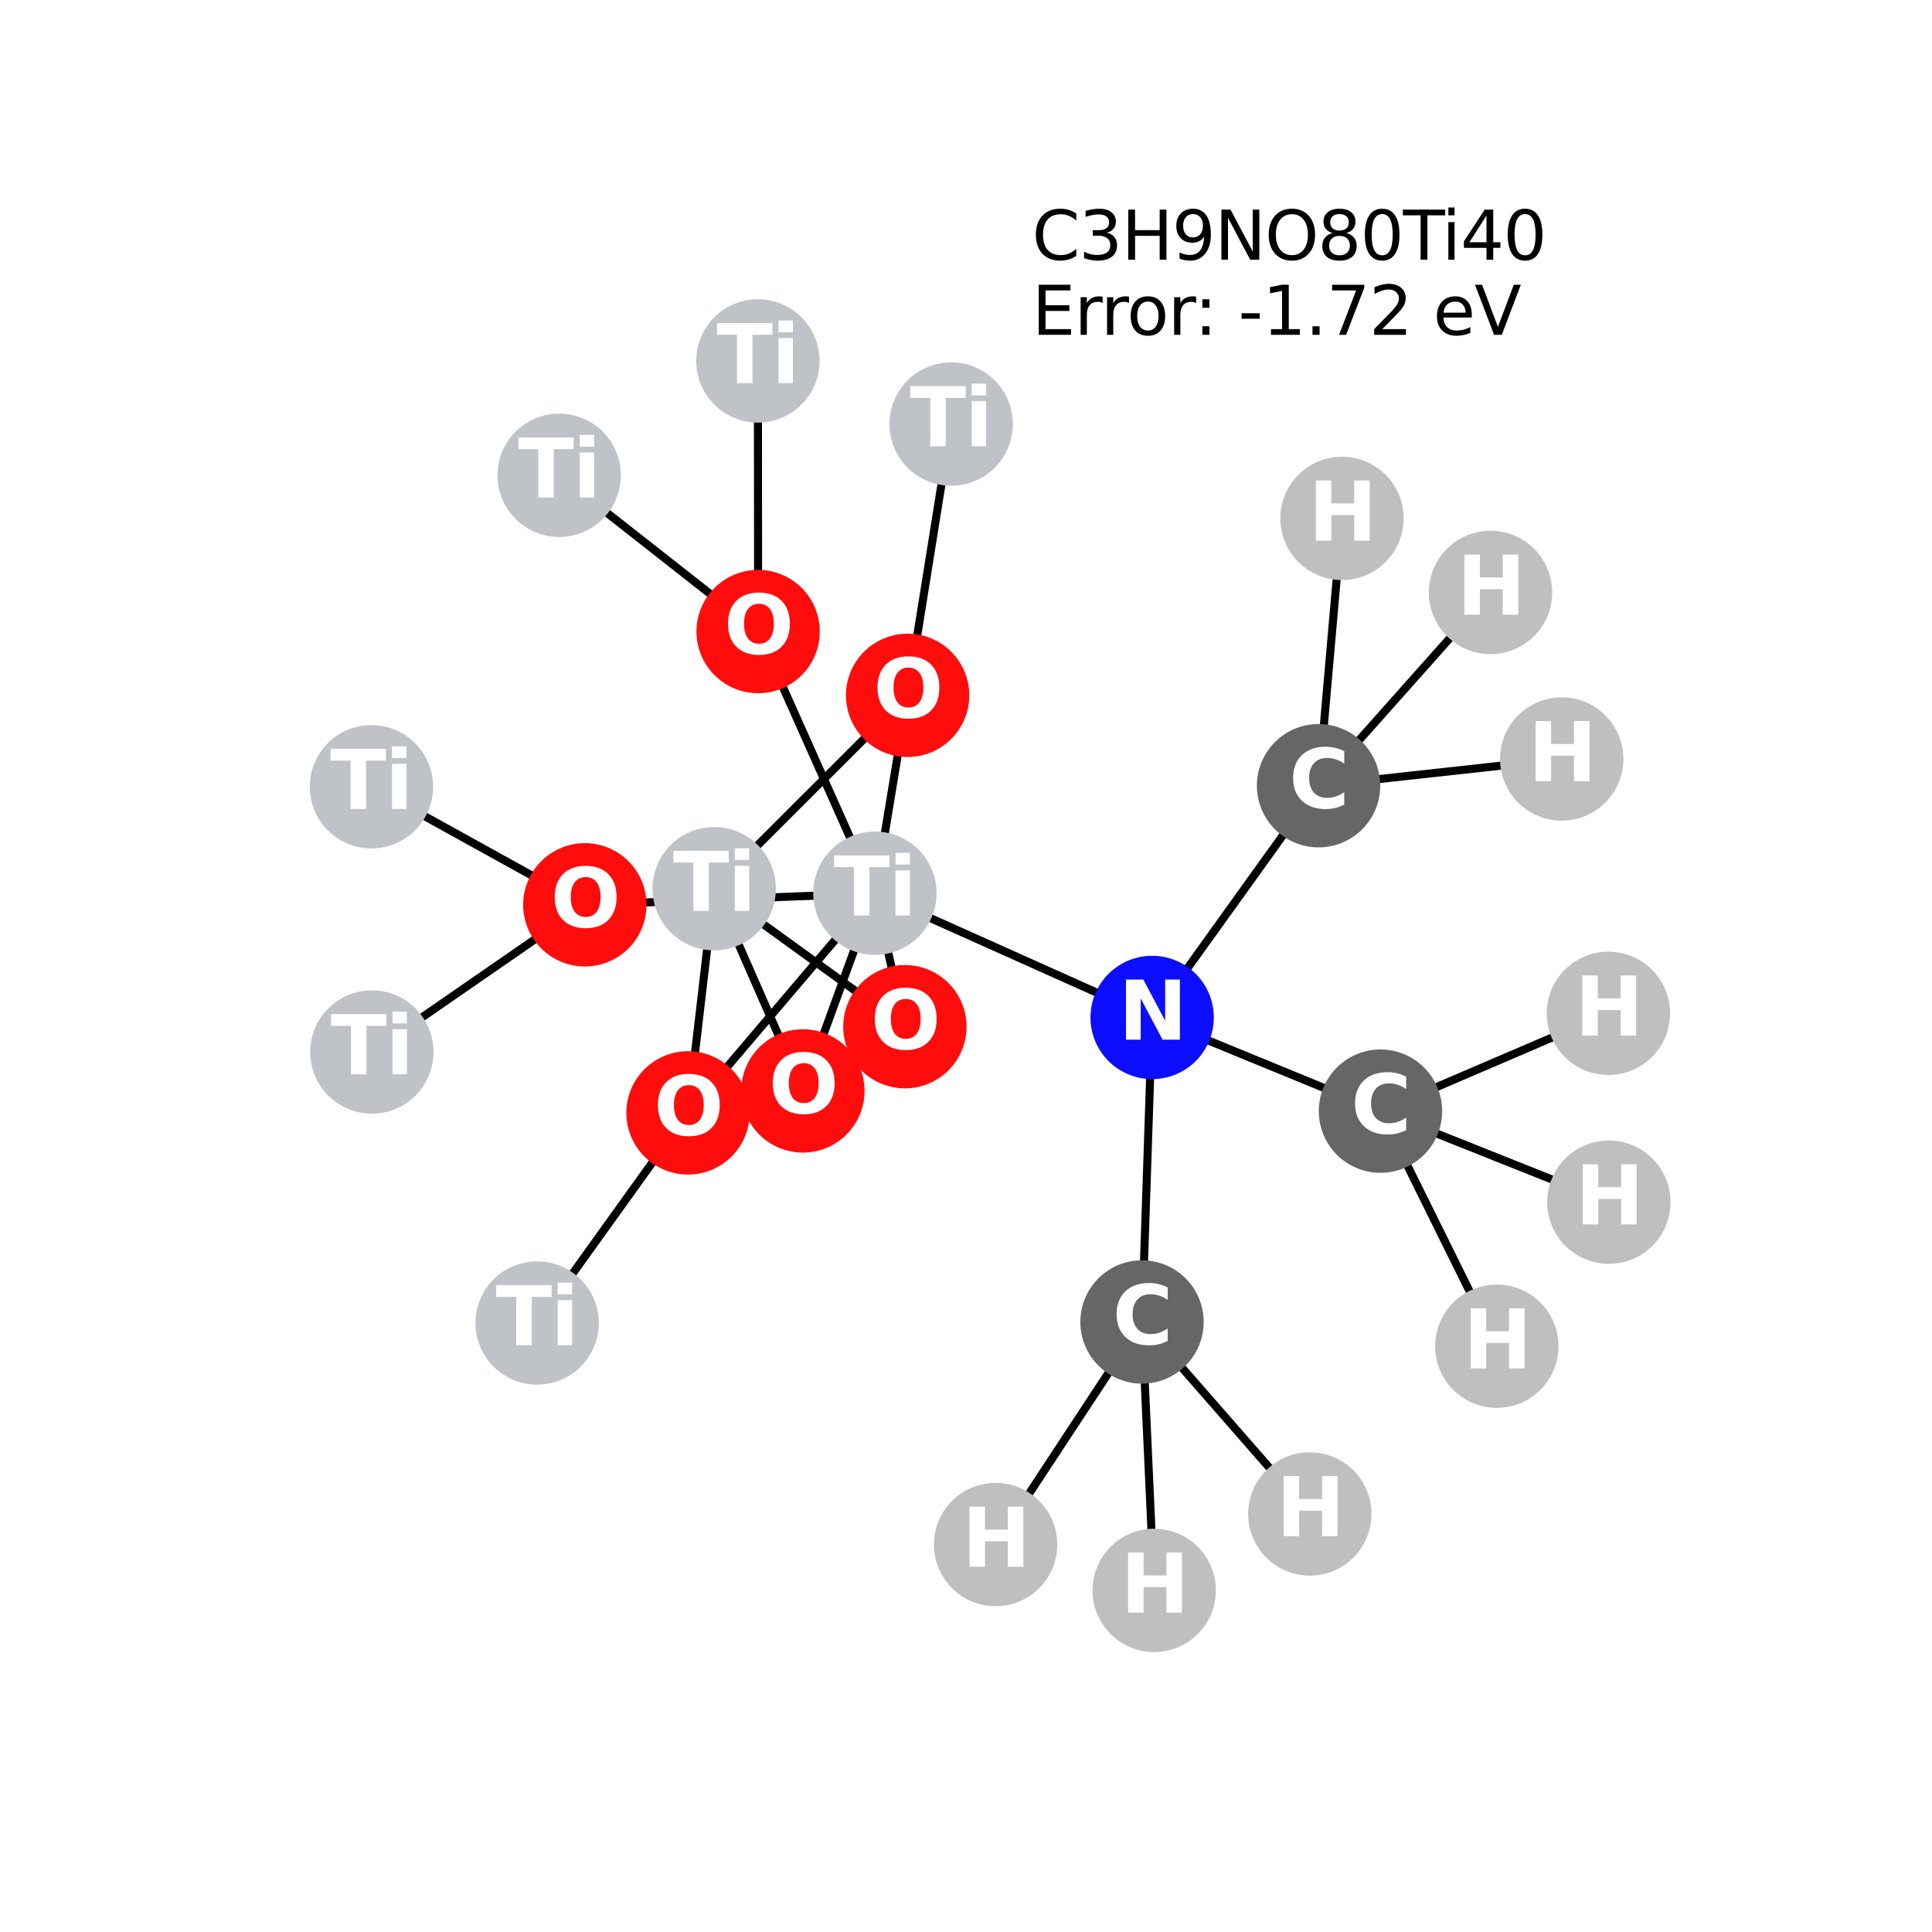 <?xml version="1.0" encoding="utf-8" standalone="no"?>
<!DOCTYPE svg PUBLIC "-//W3C//DTD SVG 1.1//EN"
  "http://www.w3.org/Graphics/SVG/1.1/DTD/svg11.dtd">
<svg xmlns:xlink="http://www.w3.org/1999/xlink" width="288pt" height="288pt" viewBox="0 0 288 288" xmlns="http://www.w3.org/2000/svg" version="1.1">
 <defs>
  <style type="text/css">*{stroke-linejoin: round; stroke-linecap: butt}</style>
 </defs>
 <g id="figure_1">
  <g id="patch_1">
   <path d="M 0 288 
L 288 288 
L 288 0 
L 0 0 
z
" style="fill: #ffffff"/>
  </g>
  <g id="axes_1">
   <g id="LineCollection_1">
    <path d="M 239.831 179.208 
L 205.785 165.634 
" clip-path="url(#pd5adff46bb)" style="fill: none; stroke: #000000; stroke-width: 1.2"/>
    <path d="M 239.759 151.059 
L 205.785 165.634 
" clip-path="url(#pd5adff46bb)" style="fill: none; stroke: #000000; stroke-width: 1.2"/>
    <path d="M 232.803 113.143 
L 196.555 117.124 
" clip-path="url(#pd5adff46bb)" style="fill: none; stroke: #000000; stroke-width: 1.2"/>
    <path d="M 222.189 88.316 
L 196.555 117.124 
" clip-path="url(#pd5adff46bb)" style="fill: none; stroke: #000000; stroke-width: 1.2"/>
    <path d="M 200.048 77.276 
L 196.555 117.124 
" clip-path="url(#pd5adff46bb)" style="fill: none; stroke: #000000; stroke-width: 1.2"/>
    <path d="M 135.297 103.655 
L 141.787 63.211 
" clip-path="url(#pd5adff46bb)" style="fill: none; stroke: #000000; stroke-width: 1.2"/>
    <path d="M 135.297 103.655 
L 130.423 133.155 
" clip-path="url(#pd5adff46bb)" style="fill: none; stroke: #000000; stroke-width: 1.2"/>
    <path d="M 135.297 103.655 
L 106.464 132.474 
" clip-path="url(#pd5adff46bb)" style="fill: none; stroke: #000000; stroke-width: 1.2"/>
    <path d="M 112.979 53.804 
L 113.011 94.146 
" clip-path="url(#pd5adff46bb)" style="fill: none; stroke: #000000; stroke-width: 1.2"/>
    <path d="M 134.892 153.049 
L 130.423 133.155 
" clip-path="url(#pd5adff46bb)" style="fill: none; stroke: #000000; stroke-width: 1.2"/>
    <path d="M 134.892 153.049 
L 106.464 132.474 
" clip-path="url(#pd5adff46bb)" style="fill: none; stroke: #000000; stroke-width: 1.2"/>
    <path d="M 55.369 117.281 
L 87.18 134.882 
" clip-path="url(#pd5adff46bb)" style="fill: none; stroke: #000000; stroke-width: 1.2"/>
    <path d="M 87.18 134.882 
L 130.423 133.155 
" clip-path="url(#pd5adff46bb)" style="fill: none; stroke: #000000; stroke-width: 1.2"/>
    <path d="M 87.18 134.882 
L 55.434 156.823 
" clip-path="url(#pd5adff46bb)" style="fill: none; stroke: #000000; stroke-width: 1.2"/>
    <path d="M 130.423 133.155 
L 113.011 94.146 
" clip-path="url(#pd5adff46bb)" style="fill: none; stroke: #000000; stroke-width: 1.2"/>
    <path d="M 130.423 133.155 
L 102.559 165.896 
" clip-path="url(#pd5adff46bb)" style="fill: none; stroke: #000000; stroke-width: 1.2"/>
    <path d="M 130.423 133.155 
L 119.684 162.623 
" clip-path="url(#pd5adff46bb)" style="fill: none; stroke: #000000; stroke-width: 1.2"/>
    <path d="M 130.423 133.155 
L 171.747 151.67 
" clip-path="url(#pd5adff46bb)" style="fill: none; stroke: #000000; stroke-width: 1.2"/>
    <path d="M 83.356 70.852 
L 113.011 94.146 
" clip-path="url(#pd5adff46bb)" style="fill: none; stroke: #000000; stroke-width: 1.2"/>
    <path d="M 80.069 197.218 
L 102.559 165.896 
" clip-path="url(#pd5adff46bb)" style="fill: none; stroke: #000000; stroke-width: 1.2"/>
    <path d="M 106.464 132.474 
L 102.559 165.896 
" clip-path="url(#pd5adff46bb)" style="fill: none; stroke: #000000; stroke-width: 1.2"/>
    <path d="M 106.464 132.474 
L 119.684 162.623 
" clip-path="url(#pd5adff46bb)" style="fill: none; stroke: #000000; stroke-width: 1.2"/>
    <path d="M 171.747 151.67 
L 170.237 197.064 
" clip-path="url(#pd5adff46bb)" style="fill: none; stroke: #000000; stroke-width: 1.2"/>
    <path d="M 171.747 151.67 
L 205.785 165.634 
" clip-path="url(#pd5adff46bb)" style="fill: none; stroke: #000000; stroke-width: 1.2"/>
    <path d="M 171.747 151.67 
L 196.555 117.124 
" clip-path="url(#pd5adff46bb)" style="fill: none; stroke: #000000; stroke-width: 1.2"/>
    <path d="M 170.237 197.064 
L 148.414 230.243 
" clip-path="url(#pd5adff46bb)" style="fill: none; stroke: #000000; stroke-width: 1.2"/>
    <path d="M 170.237 197.064 
L 172.055 237.076 
" clip-path="url(#pd5adff46bb)" style="fill: none; stroke: #000000; stroke-width: 1.2"/>
    <path d="M 170.237 197.064 
L 195.25 225.683 
" clip-path="url(#pd5adff46bb)" style="fill: none; stroke: #000000; stroke-width: 1.2"/>
    <path d="M 205.785 165.634 
L 223.128 200.679 
" clip-path="url(#pd5adff46bb)" style="fill: none; stroke: #000000; stroke-width: 1.2"/>
   </g>
   <g id="PathCollection_1">
    <defs>
     <path id="C0_0_d921d485c6" d="M 0 8.944 
C 2.372 8.944 4.647 8.002 6.325 6.325 
C 8.002 4.647 8.944 2.372 8.944 -0 
C 8.944 -2.372 8.002 -4.647 6.325 -6.325 
C 4.647 -8.002 2.372 -8.944 0 -8.944 
C -2.372 -8.944 -4.647 -8.002 -6.325 -6.325 
C -8.002 -4.647 -8.944 -2.372 -8.944 0 
C -8.944 2.372 -8.002 4.647 -6.325 6.325 
C -4.647 8.002 -2.372 8.944 0 8.944 
z
"/>
    </defs>
    <g clip-path="url(#pd5adff46bb)">
     <use xlink:href="#C0_0_d921d485c6" x="239.831" y="179.208" style="fill: #bfbfbf; stroke: #bfbfbf; stroke-width: 0.5"/>
    </g>
    <g clip-path="url(#pd5adff46bb)">
     <use xlink:href="#C0_0_d921d485c6" x="239.759" y="151.059" style="fill: #bfbfbf; stroke: #bfbfbf; stroke-width: 0.5"/>
    </g>
    <g clip-path="url(#pd5adff46bb)">
     <use xlink:href="#C0_0_d921d485c6" x="232.803" y="113.143" style="fill: #bfbfbf; stroke: #bfbfbf; stroke-width: 0.5"/>
    </g>
    <g clip-path="url(#pd5adff46bb)">
     <use xlink:href="#C0_0_d921d485c6" x="222.189" y="88.316" style="fill: #bfbfbf; stroke: #bfbfbf; stroke-width: 0.5"/>
    </g>
    <g clip-path="url(#pd5adff46bb)">
     <use xlink:href="#C0_0_d921d485c6" x="200.048" y="77.276" style="fill: #bfbfbf; stroke: #bfbfbf; stroke-width: 0.5"/>
    </g>
    <g clip-path="url(#pd5adff46bb)">
     <use xlink:href="#C0_0_d921d485c6" x="135.297" y="103.655" style="fill: #ff0d0d; stroke: #ff0d0d; stroke-width: 0.5"/>
    </g>
    <g clip-path="url(#pd5adff46bb)">
     <use xlink:href="#C0_0_d921d485c6" x="112.979" y="53.804" style="fill: #bfc2c7; stroke: #bfc2c7; stroke-width: 0.5"/>
    </g>
    <g clip-path="url(#pd5adff46bb)">
     <use xlink:href="#C0_0_d921d485c6" x="134.892" y="153.049" style="fill: #ff0d0d; stroke: #ff0d0d; stroke-width: 0.5"/>
    </g>
    <g clip-path="url(#pd5adff46bb)">
     <use xlink:href="#C0_0_d921d485c6" x="141.787" y="63.211" style="fill: #bfc2c7; stroke: #bfc2c7; stroke-width: 0.5"/>
    </g>
    <g clip-path="url(#pd5adff46bb)">
     <use xlink:href="#C0_0_d921d485c6" x="55.369" y="117.281" style="fill: #bfc2c7; stroke: #bfc2c7; stroke-width: 0.5"/>
    </g>
    <g clip-path="url(#pd5adff46bb)">
     <use xlink:href="#C0_0_d921d485c6" x="87.18" y="134.882" style="fill: #ff0d0d; stroke: #ff0d0d; stroke-width: 0.5"/>
    </g>
    <g clip-path="url(#pd5adff46bb)">
     <use xlink:href="#C0_0_d921d485c6" x="130.423" y="133.155" style="fill: #bfc2c7; stroke: #bfc2c7; stroke-width: 0.5"/>
    </g>
    <g clip-path="url(#pd5adff46bb)">
     <use xlink:href="#C0_0_d921d485c6" x="83.356" y="70.852" style="fill: #bfc2c7; stroke: #bfc2c7; stroke-width: 0.5"/>
    </g>
    <g clip-path="url(#pd5adff46bb)">
     <use xlink:href="#C0_0_d921d485c6" x="80.069" y="197.218" style="fill: #bfc2c7; stroke: #bfc2c7; stroke-width: 0.5"/>
    </g>
    <g clip-path="url(#pd5adff46bb)">
     <use xlink:href="#C0_0_d921d485c6" x="55.434" y="156.823" style="fill: #bfc2c7; stroke: #bfc2c7; stroke-width: 0.5"/>
    </g>
    <g clip-path="url(#pd5adff46bb)">
     <use xlink:href="#C0_0_d921d485c6" x="106.464" y="132.474" style="fill: #bfc2c7; stroke: #bfc2c7; stroke-width: 0.5"/>
    </g>
    <g clip-path="url(#pd5adff46bb)">
     <use xlink:href="#C0_0_d921d485c6" x="102.559" y="165.896" style="fill: #ff0d0d; stroke: #ff0d0d; stroke-width: 0.5"/>
    </g>
    <g clip-path="url(#pd5adff46bb)">
     <use xlink:href="#C0_0_d921d485c6" x="119.684" y="162.623" style="fill: #ff0d0d; stroke: #ff0d0d; stroke-width: 0.5"/>
    </g>
    <g clip-path="url(#pd5adff46bb)">
     <use xlink:href="#C0_0_d921d485c6" x="113.011" y="94.146" style="fill: #ff0d0d; stroke: #ff0d0d; stroke-width: 0.5"/>
    </g>
    <g clip-path="url(#pd5adff46bb)">
     <use xlink:href="#C0_0_d921d485c6" x="171.747" y="151.67" style="fill: #0d0dff; stroke: #0d0dff; stroke-width: 0.5"/>
    </g>
    <g clip-path="url(#pd5adff46bb)">
     <use xlink:href="#C0_0_d921d485c6" x="170.237" y="197.064" style="fill: #666666; stroke: #666666; stroke-width: 0.5"/>
    </g>
    <g clip-path="url(#pd5adff46bb)">
     <use xlink:href="#C0_0_d921d485c6" x="205.785" y="165.634" style="fill: #666666; stroke: #666666; stroke-width: 0.5"/>
    </g>
    <g clip-path="url(#pd5adff46bb)">
     <use xlink:href="#C0_0_d921d485c6" x="196.555" y="117.124" style="fill: #666666; stroke: #666666; stroke-width: 0.5"/>
    </g>
    <g clip-path="url(#pd5adff46bb)">
     <use xlink:href="#C0_0_d921d485c6" x="148.414" y="230.243" style="fill: #bfbfbf; stroke: #bfbfbf; stroke-width: 0.5"/>
    </g>
    <g clip-path="url(#pd5adff46bb)">
     <use xlink:href="#C0_0_d921d485c6" x="172.055" y="237.076" style="fill: #bfbfbf; stroke: #bfbfbf; stroke-width: 0.5"/>
    </g>
    <g clip-path="url(#pd5adff46bb)">
     <use xlink:href="#C0_0_d921d485c6" x="195.25" y="225.683" style="fill: #bfbfbf; stroke: #bfbfbf; stroke-width: 0.5"/>
    </g>
    <g clip-path="url(#pd5adff46bb)">
     <use xlink:href="#C0_0_d921d485c6" x="223.128" y="200.679" style="fill: #bfbfbf; stroke: #bfbfbf; stroke-width: 0.5"/>
    </g>
   </g>
   <g id="text_1">
    <g clip-path="url(#pd5adff46bb)">
     <!-- H -->
     <g style="fill: #ffffff" transform="translate(234.81 182.519) scale(0.12 -0.12)">
      <defs>
       <path id="DejaVuSans-Bold-48" d="M 588 4666 
L 1791 4666 
L 1791 2888 
L 3566 2888 
L 3566 4666 
L 4769 4666 
L 4769 0 
L 3566 0 
L 3566 1978 
L 1791 1978 
L 1791 0 
L 588 0 
L 588 4666 
z
" transform="scale(0.016)"/>
      </defs>
      <use xlink:href="#DejaVuSans-Bold-48"/>
     </g>
    </g>
   </g>
   <g id="text_2">
    <g clip-path="url(#pd5adff46bb)">
     <!-- H -->
     <g style="fill: #ffffff" transform="translate(234.738 154.37) scale(0.12 -0.12)">
      <use xlink:href="#DejaVuSans-Bold-48"/>
     </g>
    </g>
   </g>
   <g id="text_3">
    <g clip-path="url(#pd5adff46bb)">
     <!-- H -->
     <g style="fill: #ffffff" transform="translate(227.782 116.454) scale(0.12 -0.12)">
      <use xlink:href="#DejaVuSans-Bold-48"/>
     </g>
    </g>
   </g>
   <g id="text_4">
    <g clip-path="url(#pd5adff46bb)">
     <!-- H -->
     <g style="fill: #ffffff" transform="translate(217.168 91.627) scale(0.12 -0.12)">
      <use xlink:href="#DejaVuSans-Bold-48"/>
     </g>
    </g>
   </g>
   <g id="text_5">
    <g clip-path="url(#pd5adff46bb)">
     <!-- H -->
     <g style="fill: #ffffff" transform="translate(195.027 80.587) scale(0.12 -0.12)">
      <use xlink:href="#DejaVuSans-Bold-48"/>
     </g>
    </g>
   </g>
   <g id="text_6">
    <g clip-path="url(#pd5adff46bb)">
     <!-- O -->
     <g style="fill: #ffffff" transform="translate(130.196 106.966) scale(0.12 -0.12)">
      <defs>
       <path id="DejaVuSans-Bold-4f" d="M 2719 3878 
Q 2169 3878 1866 3472 
Q 1563 3066 1563 2328 
Q 1563 1594 1866 1187 
Q 2169 781 2719 781 
Q 3272 781 3575 1187 
Q 3878 1594 3878 2328 
Q 3878 3066 3575 3472 
Q 3272 3878 2719 3878 
z
M 2719 4750 
Q 3844 4750 4481 4106 
Q 5119 3463 5119 2328 
Q 5119 1197 4481 553 
Q 3844 -91 2719 -91 
Q 1597 -91 958 553 
Q 319 1197 319 2328 
Q 319 3463 958 4106 
Q 1597 4750 2719 4750 
z
" transform="scale(0.016)"/>
      </defs>
      <use xlink:href="#DejaVuSans-Bold-4f"/>
     </g>
    </g>
   </g>
   <g id="text_7">
    <g clip-path="url(#pd5adff46bb)">
     <!-- Ti -->
     <g style="fill: #ffffff" transform="translate(106.829 57.115) scale(0.12 -0.12)">
      <defs>
       <path id="DejaVuSans-Bold-54" d="M 31 4666 
L 4331 4666 
L 4331 3756 
L 2784 3756 
L 2784 0 
L 1581 0 
L 1581 3756 
L 31 3756 
L 31 4666 
z
" transform="scale(0.016)"/>
       <path id="DejaVuSans-Bold-69" d="M 538 3500 
L 1656 3500 
L 1656 0 
L 538 0 
L 538 3500 
z
M 538 4863 
L 1656 4863 
L 1656 3950 
L 538 3950 
L 538 4863 
z
" transform="scale(0.016)"/>
      </defs>
      <use xlink:href="#DejaVuSans-Bold-54"/>
      <use xlink:href="#DejaVuSans-Bold-69" transform="translate(68.213 0)"/>
     </g>
    </g>
   </g>
   <g id="text_8">
    <g clip-path="url(#pd5adff46bb)">
     <!-- O -->
     <g style="fill: #ffffff" transform="translate(129.791 156.36) scale(0.12 -0.12)">
      <use xlink:href="#DejaVuSans-Bold-4f"/>
     </g>
    </g>
   </g>
   <g id="text_9">
    <g clip-path="url(#pd5adff46bb)">
     <!-- Ti -->
     <g style="fill: #ffffff" transform="translate(135.637 66.522) scale(0.12 -0.12)">
      <use xlink:href="#DejaVuSans-Bold-54"/>
      <use xlink:href="#DejaVuSans-Bold-69" transform="translate(68.213 0)"/>
     </g>
    </g>
   </g>
   <g id="text_10">
    <g clip-path="url(#pd5adff46bb)">
     <!-- Ti -->
     <g style="fill: #ffffff" transform="translate(49.219 120.592) scale(0.12 -0.12)">
      <use xlink:href="#DejaVuSans-Bold-54"/>
      <use xlink:href="#DejaVuSans-Bold-69" transform="translate(68.213 0)"/>
     </g>
    </g>
   </g>
   <g id="text_11">
    <g clip-path="url(#pd5adff46bb)">
     <!-- O -->
     <g style="fill: #ffffff" transform="translate(82.079 138.193) scale(0.12 -0.12)">
      <use xlink:href="#DejaVuSans-Bold-4f"/>
     </g>
    </g>
   </g>
   <g id="text_12">
    <g clip-path="url(#pd5adff46bb)">
     <!-- Ti -->
     <g style="fill: #ffffff" transform="translate(124.273 136.466) scale(0.12 -0.12)">
      <use xlink:href="#DejaVuSans-Bold-54"/>
      <use xlink:href="#DejaVuSans-Bold-69" transform="translate(68.213 0)"/>
     </g>
    </g>
   </g>
   <g id="text_13">
    <g clip-path="url(#pd5adff46bb)">
     <!-- Ti -->
     <g style="fill: #ffffff" transform="translate(77.206 74.164) scale(0.12 -0.12)">
      <use xlink:href="#DejaVuSans-Bold-54"/>
      <use xlink:href="#DejaVuSans-Bold-69" transform="translate(68.213 0)"/>
     </g>
    </g>
   </g>
   <g id="text_14">
    <g clip-path="url(#pd5adff46bb)">
     <!-- Ti -->
     <g style="fill: #ffffff" transform="translate(73.919 200.53) scale(0.12 -0.12)">
      <use xlink:href="#DejaVuSans-Bold-54"/>
      <use xlink:href="#DejaVuSans-Bold-69" transform="translate(68.213 0)"/>
     </g>
    </g>
   </g>
   <g id="text_15">
    <g clip-path="url(#pd5adff46bb)">
     <!-- Ti -->
     <g style="fill: #ffffff" transform="translate(49.284 160.135) scale(0.12 -0.12)">
      <use xlink:href="#DejaVuSans-Bold-54"/>
      <use xlink:href="#DejaVuSans-Bold-69" transform="translate(68.213 0)"/>
     </g>
    </g>
   </g>
   <g id="text_16">
    <g clip-path="url(#pd5adff46bb)">
     <!-- Ti -->
     <g style="fill: #ffffff" transform="translate(100.314 135.785) scale(0.12 -0.12)">
      <use xlink:href="#DejaVuSans-Bold-54"/>
      <use xlink:href="#DejaVuSans-Bold-69" transform="translate(68.213 0)"/>
     </g>
    </g>
   </g>
   <g id="text_17">
    <g clip-path="url(#pd5adff46bb)">
     <!-- O -->
     <g style="fill: #ffffff" transform="translate(97.458 169.207) scale(0.12 -0.12)">
      <use xlink:href="#DejaVuSans-Bold-4f"/>
     </g>
    </g>
   </g>
   <g id="text_18">
    <g clip-path="url(#pd5adff46bb)">
     <!-- O -->
     <g style="fill: #ffffff" transform="translate(114.584 165.934) scale(0.12 -0.12)">
      <use xlink:href="#DejaVuSans-Bold-4f"/>
     </g>
    </g>
   </g>
   <g id="text_19">
    <g clip-path="url(#pd5adff46bb)">
     <!-- O -->
     <g style="fill: #ffffff" transform="translate(107.911 97.458) scale(0.12 -0.12)">
      <use xlink:href="#DejaVuSans-Bold-4f"/>
     </g>
    </g>
   </g>
   <g id="text_20">
    <g clip-path="url(#pd5adff46bb)">
     <!-- N -->
     <g style="fill: #ffffff" transform="translate(166.725 154.982) scale(0.12 -0.12)">
      <defs>
       <path id="DejaVuSans-Bold-4e" d="M 588 4666 
L 1931 4666 
L 3628 1466 
L 3628 4666 
L 4769 4666 
L 4769 0 
L 3425 0 
L 1728 3200 
L 1728 0 
L 588 0 
L 588 4666 
z
" transform="scale(0.016)"/>
      </defs>
      <use xlink:href="#DejaVuSans-Bold-4e"/>
     </g>
    </g>
   </g>
   <g id="text_21">
    <g clip-path="url(#pd5adff46bb)">
     <!-- C -->
     <g style="fill: #ffffff" transform="translate(165.834 200.376) scale(0.12 -0.12)">
      <defs>
       <path id="DejaVuSans-Bold-43" d="M 4288 256 
Q 3956 84 3597 -3 
Q 3238 -91 2847 -91 
Q 1681 -91 1000 561 
Q 319 1213 319 2328 
Q 319 3447 1000 4098 
Q 1681 4750 2847 4750 
Q 3238 4750 3597 4662 
Q 3956 4575 4288 4403 
L 4288 3438 
Q 3953 3666 3628 3772 
Q 3303 3878 2944 3878 
Q 2300 3878 1931 3465 
Q 1563 3053 1563 2328 
Q 1563 1606 1931 1193 
Q 2300 781 2944 781 
Q 3303 781 3628 887 
Q 3953 994 4288 1222 
L 4288 256 
z
" transform="scale(0.016)"/>
      </defs>
      <use xlink:href="#DejaVuSans-Bold-43"/>
     </g>
    </g>
   </g>
   <g id="text_22">
    <g clip-path="url(#pd5adff46bb)">
     <!-- C -->
     <g style="fill: #ffffff" transform="translate(201.381 168.945) scale(0.12 -0.12)">
      <use xlink:href="#DejaVuSans-Bold-43"/>
     </g>
    </g>
   </g>
   <g id="text_23">
    <g clip-path="url(#pd5adff46bb)">
     <!-- C -->
     <g style="fill: #ffffff" transform="translate(192.152 120.435) scale(0.12 -0.12)">
      <use xlink:href="#DejaVuSans-Bold-43"/>
     </g>
    </g>
   </g>
   <g id="text_24">
    <g clip-path="url(#pd5adff46bb)">
     <!-- H -->
     <g style="fill: #ffffff" transform="translate(143.393 233.554) scale(0.12 -0.12)">
      <use xlink:href="#DejaVuSans-Bold-48"/>
     </g>
    </g>
   </g>
   <g id="text_25">
    <g clip-path="url(#pd5adff46bb)">
     <!-- H -->
     <g style="fill: #ffffff" transform="translate(167.034 240.388) scale(0.12 -0.12)">
      <use xlink:href="#DejaVuSans-Bold-48"/>
     </g>
    </g>
   </g>
   <g id="text_26">
    <g clip-path="url(#pd5adff46bb)">
     <!-- H -->
     <g style="fill: #ffffff" transform="translate(190.229 228.994) scale(0.12 -0.12)">
      <use xlink:href="#DejaVuSans-Bold-48"/>
     </g>
    </g>
   </g>
   <g id="text_27">
    <g clip-path="url(#pd5adff46bb)">
     <!-- H -->
     <g style="fill: #ffffff" transform="translate(218.106 203.99) scale(0.12 -0.12)">
      <use xlink:href="#DejaVuSans-Bold-48"/>
     </g>
    </g>
   </g>
   <g id="text_28">
    <!-- C3H9NO80Ti40 -->
    <g transform="translate(153.842 38.712) scale(0.1 -0.1)">
     <defs>
      <path id="DejaVuSans-43" d="M 4122 4306 
L 4122 3641 
Q 3803 3938 3442 4084 
Q 3081 4231 2675 4231 
Q 1875 4231 1450 3742 
Q 1025 3253 1025 2328 
Q 1025 1406 1450 917 
Q 1875 428 2675 428 
Q 3081 428 3442 575 
Q 3803 722 4122 1019 
L 4122 359 
Q 3791 134 3420 21 
Q 3050 -91 2638 -91 
Q 1578 -91 968 557 
Q 359 1206 359 2328 
Q 359 3453 968 4101 
Q 1578 4750 2638 4750 
Q 3056 4750 3426 4639 
Q 3797 4528 4122 4306 
z
" transform="scale(0.016)"/>
      <path id="DejaVuSans-33" d="M 2597 2516 
Q 3050 2419 3304 2112 
Q 3559 1806 3559 1356 
Q 3559 666 3084 287 
Q 2609 -91 1734 -91 
Q 1441 -91 1130 -33 
Q 819 25 488 141 
L 488 750 
Q 750 597 1062 519 
Q 1375 441 1716 441 
Q 2309 441 2620 675 
Q 2931 909 2931 1356 
Q 2931 1769 2642 2001 
Q 2353 2234 1838 2234 
L 1294 2234 
L 1294 2753 
L 1863 2753 
Q 2328 2753 2575 2939 
Q 2822 3125 2822 3475 
Q 2822 3834 2567 4026 
Q 2313 4219 1838 4219 
Q 1578 4219 1281 4162 
Q 984 4106 628 3988 
L 628 4550 
Q 988 4650 1302 4700 
Q 1616 4750 1894 4750 
Q 2613 4750 3031 4423 
Q 3450 4097 3450 3541 
Q 3450 3153 3228 2886 
Q 3006 2619 2597 2516 
z
" transform="scale(0.016)"/>
      <path id="DejaVuSans-48" d="M 628 4666 
L 1259 4666 
L 1259 2753 
L 3553 2753 
L 3553 4666 
L 4184 4666 
L 4184 0 
L 3553 0 
L 3553 2222 
L 1259 2222 
L 1259 0 
L 628 0 
L 628 4666 
z
" transform="scale(0.016)"/>
      <path id="DejaVuSans-39" d="M 703 97 
L 703 672 
Q 941 559 1184 500 
Q 1428 441 1663 441 
Q 2288 441 2617 861 
Q 2947 1281 2994 2138 
Q 2813 1869 2534 1725 
Q 2256 1581 1919 1581 
Q 1219 1581 811 2004 
Q 403 2428 403 3163 
Q 403 3881 828 4315 
Q 1253 4750 1959 4750 
Q 2769 4750 3195 4129 
Q 3622 3509 3622 2328 
Q 3622 1225 3098 567 
Q 2575 -91 1691 -91 
Q 1453 -91 1209 -44 
Q 966 3 703 97 
z
M 1959 2075 
Q 2384 2075 2632 2365 
Q 2881 2656 2881 3163 
Q 2881 3666 2632 3958 
Q 2384 4250 1959 4250 
Q 1534 4250 1286 3958 
Q 1038 3666 1038 3163 
Q 1038 2656 1286 2365 
Q 1534 2075 1959 2075 
z
" transform="scale(0.016)"/>
      <path id="DejaVuSans-4e" d="M 628 4666 
L 1478 4666 
L 3547 763 
L 3547 4666 
L 4159 4666 
L 4159 0 
L 3309 0 
L 1241 3903 
L 1241 0 
L 628 0 
L 628 4666 
z
" transform="scale(0.016)"/>
      <path id="DejaVuSans-4f" d="M 2522 4238 
Q 1834 4238 1429 3725 
Q 1025 3213 1025 2328 
Q 1025 1447 1429 934 
Q 1834 422 2522 422 
Q 3209 422 3611 934 
Q 4013 1447 4013 2328 
Q 4013 3213 3611 3725 
Q 3209 4238 2522 4238 
z
M 2522 4750 
Q 3503 4750 4090 4092 
Q 4678 3434 4678 2328 
Q 4678 1225 4090 567 
Q 3503 -91 2522 -91 
Q 1538 -91 948 565 
Q 359 1222 359 2328 
Q 359 3434 948 4092 
Q 1538 4750 2522 4750 
z
" transform="scale(0.016)"/>
      <path id="DejaVuSans-38" d="M 2034 2216 
Q 1584 2216 1326 1975 
Q 1069 1734 1069 1313 
Q 1069 891 1326 650 
Q 1584 409 2034 409 
Q 2484 409 2743 651 
Q 3003 894 3003 1313 
Q 3003 1734 2745 1975 
Q 2488 2216 2034 2216 
z
M 1403 2484 
Q 997 2584 770 2862 
Q 544 3141 544 3541 
Q 544 4100 942 4425 
Q 1341 4750 2034 4750 
Q 2731 4750 3128 4425 
Q 3525 4100 3525 3541 
Q 3525 3141 3298 2862 
Q 3072 2584 2669 2484 
Q 3125 2378 3379 2068 
Q 3634 1759 3634 1313 
Q 3634 634 3220 271 
Q 2806 -91 2034 -91 
Q 1263 -91 848 271 
Q 434 634 434 1313 
Q 434 1759 690 2068 
Q 947 2378 1403 2484 
z
M 1172 3481 
Q 1172 3119 1398 2916 
Q 1625 2713 2034 2713 
Q 2441 2713 2670 2916 
Q 2900 3119 2900 3481 
Q 2900 3844 2670 4047 
Q 2441 4250 2034 4250 
Q 1625 4250 1398 4047 
Q 1172 3844 1172 3481 
z
" transform="scale(0.016)"/>
      <path id="DejaVuSans-30" d="M 2034 4250 
Q 1547 4250 1301 3770 
Q 1056 3291 1056 2328 
Q 1056 1369 1301 889 
Q 1547 409 2034 409 
Q 2525 409 2770 889 
Q 3016 1369 3016 2328 
Q 3016 3291 2770 3770 
Q 2525 4250 2034 4250 
z
M 2034 4750 
Q 2819 4750 3233 4129 
Q 3647 3509 3647 2328 
Q 3647 1150 3233 529 
Q 2819 -91 2034 -91 
Q 1250 -91 836 529 
Q 422 1150 422 2328 
Q 422 3509 836 4129 
Q 1250 4750 2034 4750 
z
" transform="scale(0.016)"/>
      <path id="DejaVuSans-54" d="M -19 4666 
L 3928 4666 
L 3928 4134 
L 2272 4134 
L 2272 0 
L 1638 0 
L 1638 4134 
L -19 4134 
L -19 4666 
z
" transform="scale(0.016)"/>
      <path id="DejaVuSans-69" d="M 603 3500 
L 1178 3500 
L 1178 0 
L 603 0 
L 603 3500 
z
M 603 4863 
L 1178 4863 
L 1178 4134 
L 603 4134 
L 603 4863 
z
" transform="scale(0.016)"/>
      <path id="DejaVuSans-34" d="M 2419 4116 
L 825 1625 
L 2419 1625 
L 2419 4116 
z
M 2253 4666 
L 3047 4666 
L 3047 1625 
L 3713 1625 
L 3713 1100 
L 3047 1100 
L 3047 0 
L 2419 0 
L 2419 1100 
L 313 1100 
L 313 1709 
L 2253 4666 
z
" transform="scale(0.016)"/>
     </defs>
     <use xlink:href="#DejaVuSans-43"/>
     <use xlink:href="#DejaVuSans-33" transform="translate(69.824 0)"/>
     <use xlink:href="#DejaVuSans-48" transform="translate(133.447 0)"/>
     <use xlink:href="#DejaVuSans-39" transform="translate(208.643 0)"/>
     <use xlink:href="#DejaVuSans-4e" transform="translate(272.266 0)"/>
     <use xlink:href="#DejaVuSans-4f" transform="translate(347.07 0)"/>
     <use xlink:href="#DejaVuSans-38" transform="translate(425.781 0)"/>
     <use xlink:href="#DejaVuSans-30" transform="translate(489.404 0)"/>
     <use xlink:href="#DejaVuSans-54" transform="translate(553.027 0)"/>
     <use xlink:href="#DejaVuSans-69" transform="translate(610.986 0)"/>
     <use xlink:href="#DejaVuSans-34" transform="translate(638.77 0)"/>
     <use xlink:href="#DejaVuSans-30" transform="translate(702.393 0)"/>
    </g>
    <!-- Error: -1.72 eV -->
    <g transform="translate(153.842 49.909) scale(0.1 -0.1)">
     <defs>
      <path id="DejaVuSans-45" d="M 628 4666 
L 3578 4666 
L 3578 4134 
L 1259 4134 
L 1259 2753 
L 3481 2753 
L 3481 2222 
L 1259 2222 
L 1259 531 
L 3634 531 
L 3634 0 
L 628 0 
L 628 4666 
z
" transform="scale(0.016)"/>
      <path id="DejaVuSans-72" d="M 2631 2963 
Q 2534 3019 2420 3045 
Q 2306 3072 2169 3072 
Q 1681 3072 1420 2755 
Q 1159 2438 1159 1844 
L 1159 0 
L 581 0 
L 581 3500 
L 1159 3500 
L 1159 2956 
Q 1341 3275 1631 3429 
Q 1922 3584 2338 3584 
Q 2397 3584 2469 3576 
Q 2541 3569 2628 3553 
L 2631 2963 
z
" transform="scale(0.016)"/>
      <path id="DejaVuSans-6f" d="M 1959 3097 
Q 1497 3097 1228 2736 
Q 959 2375 959 1747 
Q 959 1119 1226 758 
Q 1494 397 1959 397 
Q 2419 397 2687 759 
Q 2956 1122 2956 1747 
Q 2956 2369 2687 2733 
Q 2419 3097 1959 3097 
z
M 1959 3584 
Q 2709 3584 3137 3096 
Q 3566 2609 3566 1747 
Q 3566 888 3137 398 
Q 2709 -91 1959 -91 
Q 1206 -91 779 398 
Q 353 888 353 1747 
Q 353 2609 779 3096 
Q 1206 3584 1959 3584 
z
" transform="scale(0.016)"/>
      <path id="DejaVuSans-3a" d="M 750 794 
L 1409 794 
L 1409 0 
L 750 0 
L 750 794 
z
M 750 3309 
L 1409 3309 
L 1409 2516 
L 750 2516 
L 750 3309 
z
" transform="scale(0.016)"/>
      <path id="DejaVuSans-20" transform="scale(0.016)"/>
      <path id="DejaVuSans-2d" d="M 313 2009 
L 1997 2009 
L 1997 1497 
L 313 1497 
L 313 2009 
z
" transform="scale(0.016)"/>
      <path id="DejaVuSans-31" d="M 794 531 
L 1825 531 
L 1825 4091 
L 703 3866 
L 703 4441 
L 1819 4666 
L 2450 4666 
L 2450 531 
L 3481 531 
L 3481 0 
L 794 0 
L 794 531 
z
" transform="scale(0.016)"/>
      <path id="DejaVuSans-2e" d="M 684 794 
L 1344 794 
L 1344 0 
L 684 0 
L 684 794 
z
" transform="scale(0.016)"/>
      <path id="DejaVuSans-37" d="M 525 4666 
L 3525 4666 
L 3525 4397 
L 1831 0 
L 1172 0 
L 2766 4134 
L 525 4134 
L 525 4666 
z
" transform="scale(0.016)"/>
      <path id="DejaVuSans-32" d="M 1228 531 
L 3431 531 
L 3431 0 
L 469 0 
L 469 531 
Q 828 903 1448 1529 
Q 2069 2156 2228 2338 
Q 2531 2678 2651 2914 
Q 2772 3150 2772 3378 
Q 2772 3750 2511 3984 
Q 2250 4219 1831 4219 
Q 1534 4219 1204 4116 
Q 875 4013 500 3803 
L 500 4441 
Q 881 4594 1212 4672 
Q 1544 4750 1819 4750 
Q 2544 4750 2975 4387 
Q 3406 4025 3406 3419 
Q 3406 3131 3298 2873 
Q 3191 2616 2906 2266 
Q 2828 2175 2409 1742 
Q 1991 1309 1228 531 
z
" transform="scale(0.016)"/>
      <path id="DejaVuSans-65" d="M 3597 1894 
L 3597 1613 
L 953 1613 
Q 991 1019 1311 708 
Q 1631 397 2203 397 
Q 2534 397 2845 478 
Q 3156 559 3463 722 
L 3463 178 
Q 3153 47 2828 -22 
Q 2503 -91 2169 -91 
Q 1331 -91 842 396 
Q 353 884 353 1716 
Q 353 2575 817 3079 
Q 1281 3584 2069 3584 
Q 2775 3584 3186 3129 
Q 3597 2675 3597 1894 
z
M 3022 2063 
Q 3016 2534 2758 2815 
Q 2500 3097 2075 3097 
Q 1594 3097 1305 2825 
Q 1016 2553 972 2059 
L 3022 2063 
z
" transform="scale(0.016)"/>
      <path id="DejaVuSans-56" d="M 1831 0 
L 50 4666 
L 709 4666 
L 2188 738 
L 3669 4666 
L 4325 4666 
L 2547 0 
L 1831 0 
z
" transform="scale(0.016)"/>
     </defs>
     <use xlink:href="#DejaVuSans-45"/>
     <use xlink:href="#DejaVuSans-72" transform="translate(63.184 0)"/>
     <use xlink:href="#DejaVuSans-72" transform="translate(102.547 0)"/>
     <use xlink:href="#DejaVuSans-6f" transform="translate(141.41 0)"/>
     <use xlink:href="#DejaVuSans-72" transform="translate(202.592 0)"/>
     <use xlink:href="#DejaVuSans-3a" transform="translate(241.955 0)"/>
     <use xlink:href="#DejaVuSans-20" transform="translate(275.646 0)"/>
     <use xlink:href="#DejaVuSans-2d" transform="translate(307.434 0)"/>
     <use xlink:href="#DejaVuSans-31" transform="translate(343.518 0)"/>
     <use xlink:href="#DejaVuSans-2e" transform="translate(407.141 0)"/>
     <use xlink:href="#DejaVuSans-37" transform="translate(438.928 0)"/>
     <use xlink:href="#DejaVuSans-32" transform="translate(502.551 0)"/>
     <use xlink:href="#DejaVuSans-20" transform="translate(566.174 0)"/>
     <use xlink:href="#DejaVuSans-65" transform="translate(597.961 0)"/>
     <use xlink:href="#DejaVuSans-56" transform="translate(659.484 0)"/>
    </g>
   </g>
  </g>
 </g>
 <defs>
  <clipPath id="pd5adff46bb">
   <rect x="36" y="34.56" width="223.2" height="221.76"/>
  </clipPath>
 </defs>
</svg>
